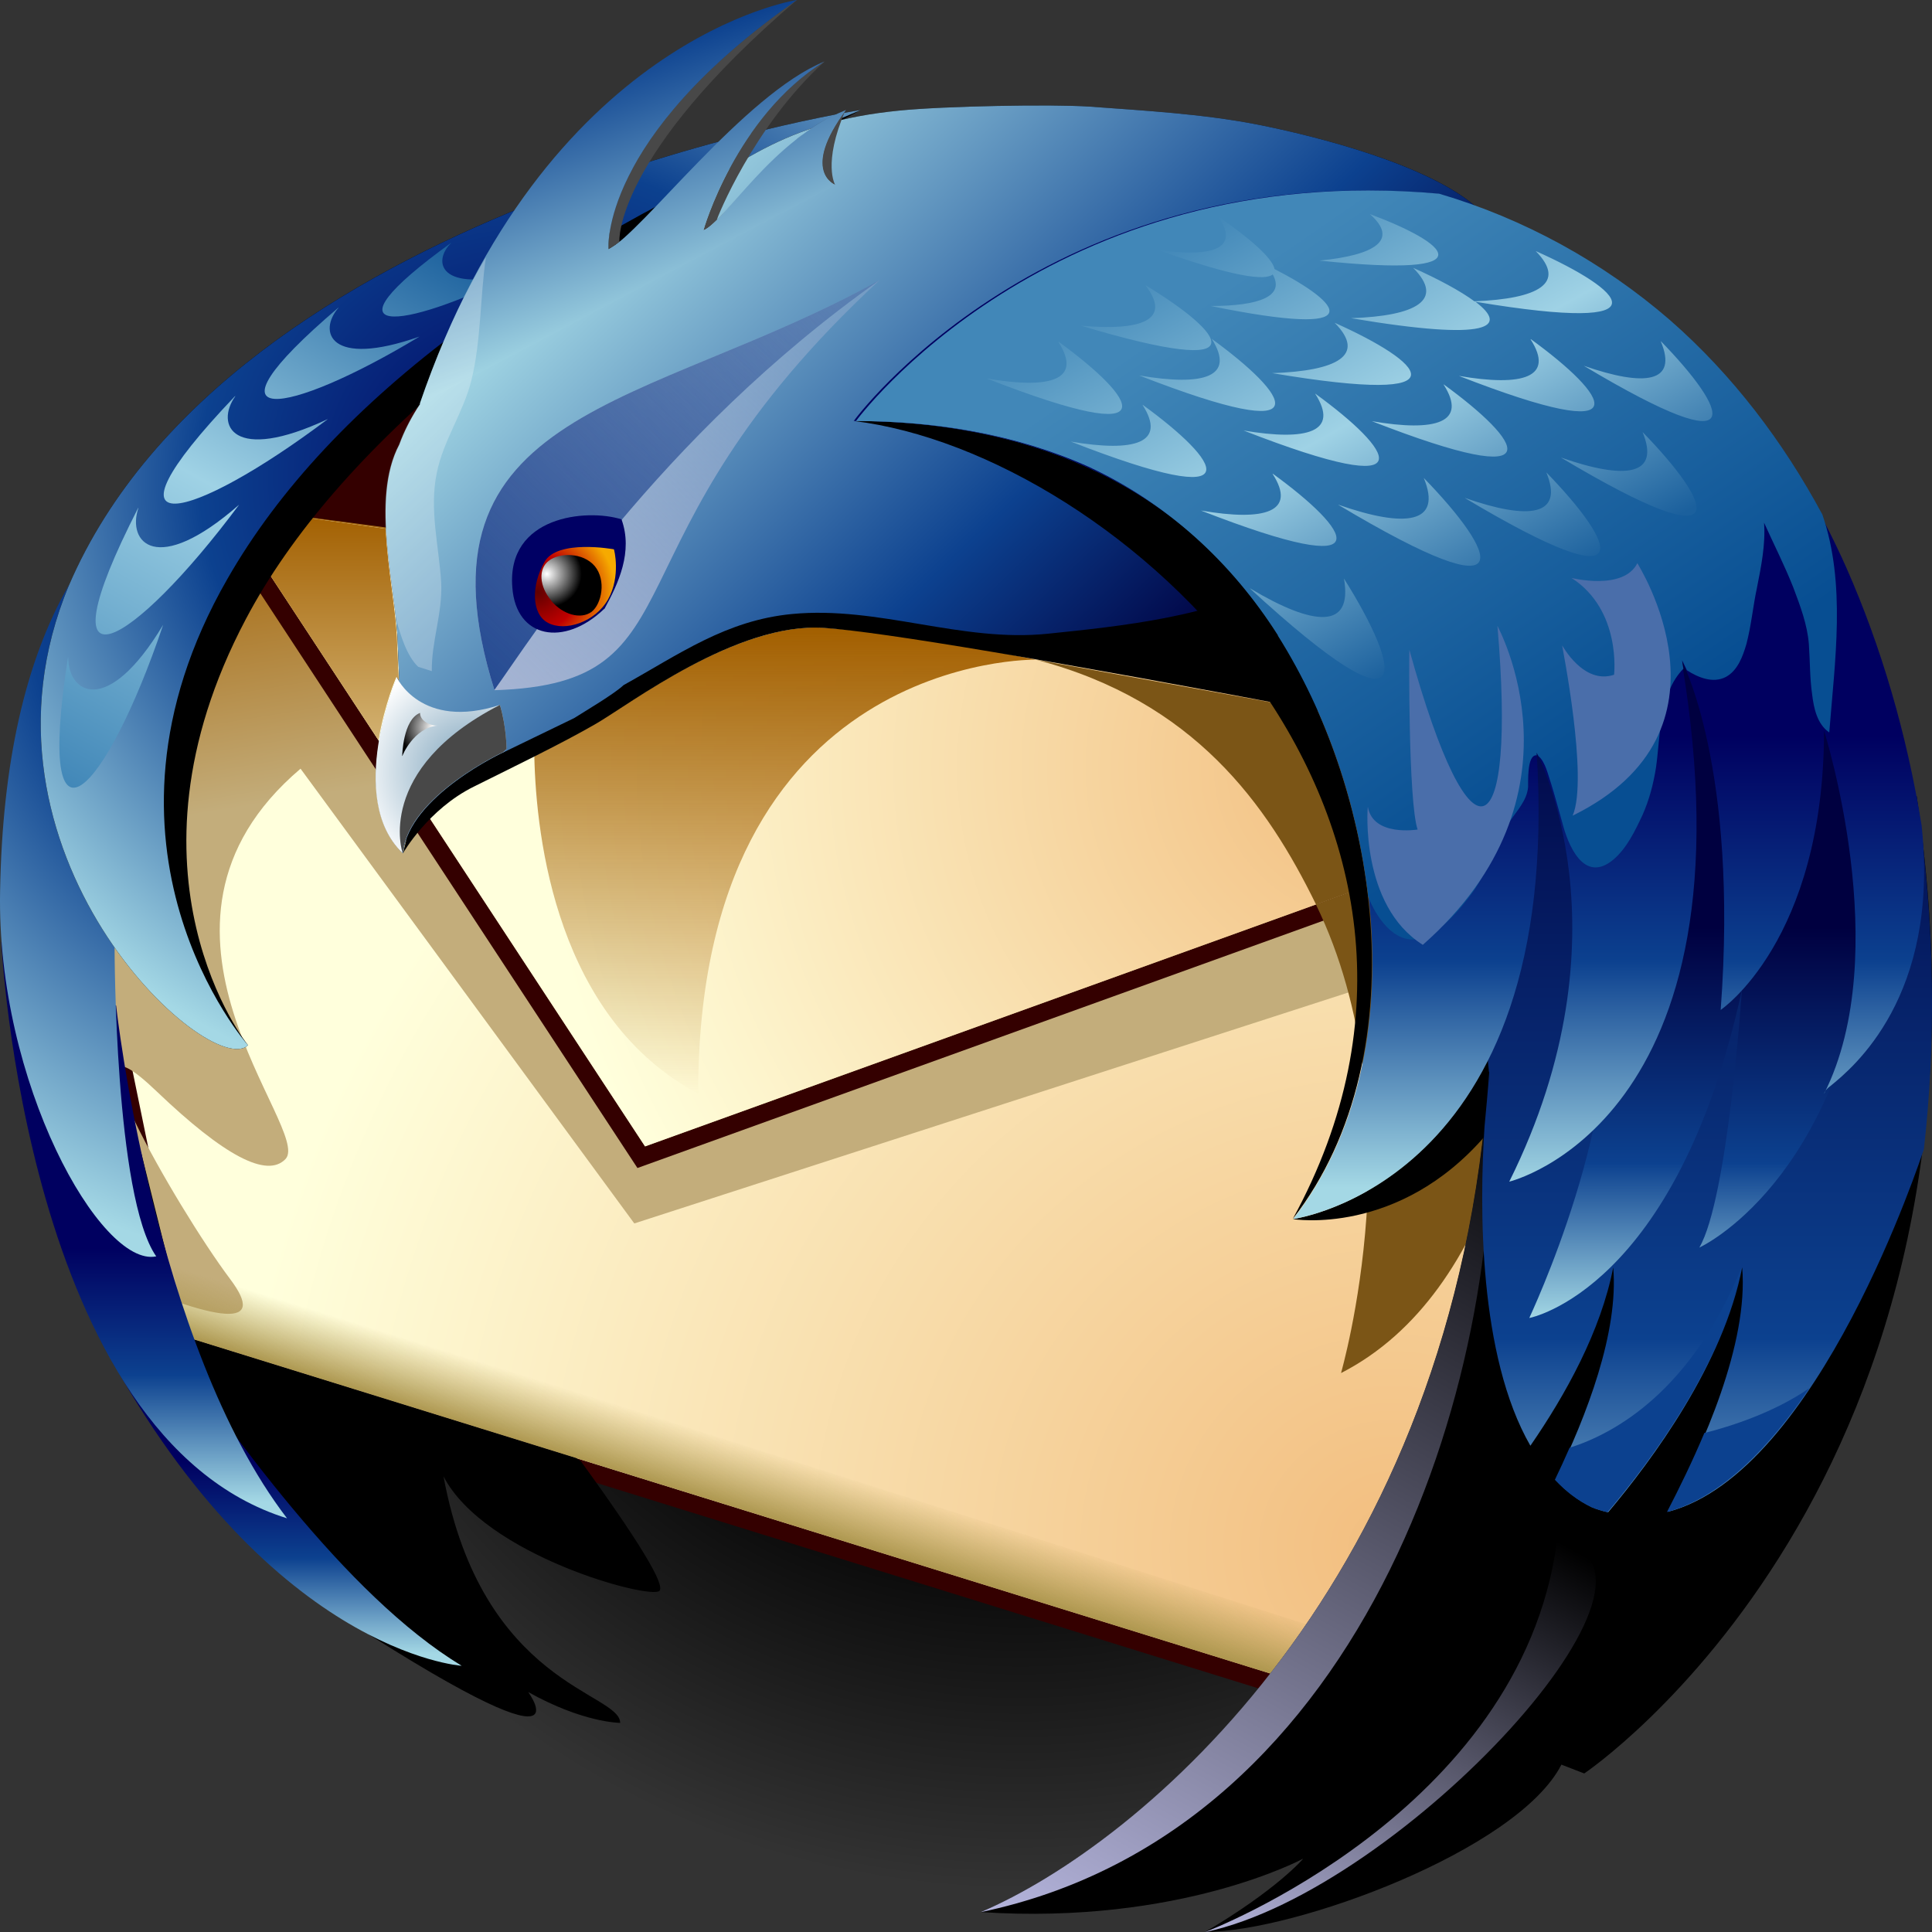 <?xml version="1.0" encoding="UTF-8" standalone="no"?>
<!-- Generator: libbsvg 0.5.0 - a native SVG-Library for BeOS -->

<svg
   xmlns:dc="http://purl.org/dc/elements/1.1/"
   xmlns:cc="http://creativecommons.org/ns#"
   xmlns:rdf="http://www.w3.org/1999/02/22-rdf-syntax-ns#"
   xmlns:svg="http://www.w3.org/2000/svg"
   xmlns="http://www.w3.org/2000/svg"
   xmlns:sodipodi="http://sodipodi.sourceforge.net/DTD/sodipodi-0.dtd"
   xmlns:inkscape="http://www.inkscape.org/namespaces/inkscape"
   width="16"
   height="16"
   id="svg2"
   sodipodi:version="0.32"
   inkscape:version="0.48.3.1 r9886"
   sodipodi:docname="thunderbird.svg"
   version="1.0"
   inkscape:output_extension="org.inkscape.output.svg.inkscape"
   inkscape:export-xdpi="960"
   inkscape:export-ydpi="960"
   sodipodi:modified="true">
  <rect width="100%" height="100%" fill="#333333" stroke="none"/>
  <defs
     id="defs254" />
  <sodipodi:namedview
     inkscape:window-height="1034"
     inkscape:window-width="1050"
     inkscape:pageshadow="2"
     inkscape:pageopacity="0.0"
     guidetolerance="10.0"
     gridtolerance="10.0"
     objecttolerance="10.0"
     borderopacity="1.0"
     bordercolor="#666666"
     pagecolor="#ffffff"
     id="base"
     width="48px"
     height="48px"
     inkscape:zoom="1"
     inkscape:cx="-9.2085053"
     inkscape:cy="-3.4164981"
     inkscape:window-x="0"
     inkscape:window-y="40"
     inkscape:current-layer="svg2"
     showgrid="false"
     fit-margin-top="0"
     fit-margin-left="0"
     fit-margin-right="0"
     fit-margin-bottom="0"
     inkscape:window-maximized="0" />
  <radialGradient
     id="XMLID_1_"
     gradientUnits="userSpaceOnUse"
     cx="111.25"
     cy="123.5"
     r="91"
     fx="111.25"
     fy="123.5"
     gradientTransform="matrix(0.076,0,0,0.073,-0.001,0)">
    <stop
       offset="0.00"
       style="stop-color:#000000;"
       id="stop5" />
    <stop
       offset="0.50"
       style="stop-color:#000000;"
       id="stop7" />
    <stop
       offset="1.00"
       style="stop-color:#000000; stop-opacity:0.00;"
       id="stop9" />
  </radialGradient>
  <radialGradient
     id="XMLID_2_"
     gradientUnits="userSpaceOnUse"
     cx="151.75"
     cy="175.67"
     r="126.3"
     fx="151.75"
     fy="175.67"
     gradientTransform="matrix(0.076,0,0,0.073,-0.001,0)">
    <stop
       offset="0.00"
       style="stop-color:#f2be7f;"
       id="stop12" />
    <stop
       offset="1.00"
       style="stop-color:#ffffdc;"
       id="stop14" />
  </radialGradient>
  <linearGradient
     id="XMLID_3_"
     gradientUnits="userSpaceOnUse"
     x1="100.13"
     y1="79.08"
     x2="94.45"
     y2="45.62"
     gradientTransform="matrix(0.076,0,0,0.073,-0.001,0)">
    <stop
       offset="0.00"
       style="stop-color:#c3ad7b;"
       id="stop17" />
    <stop
       offset="1.00"
       style="stop-color:#a25f00;"
       id="stop19" />
  </linearGradient>
  <radialGradient
     id="XMLID_4_"
     gradientUnits="userSpaceOnUse"
     cx="149.75"
     cy="87"
     r="90.87"
     fx="149.75"
     fy="87"
     gradientTransform="matrix(0.076,0,0,0.073,-0.001,0)">
    <stop
       offset="0.00"
       style="stop-color:#f2be7f;"
       id="stop22" />
    <stop
       offset="1.00"
       style="stop-color:#ffffdc;"
       id="stop24" />
  </radialGradient>
  <linearGradient
     id="XMLID_5_"
     gradientUnits="userSpaceOnUse"
     x1="80.16"
     y1="171.37"
     x2="82.47"
     y2="164.25"
     gradientTransform="matrix(0.076,0,0,0.073,-0.001,0)">
    <stop
       offset="0.00"
       style="stop-color:#aa944b;"
       id="stop27" />
    <stop
       offset="1.00"
       style="stop-color:#aa944b; stop-opacity:0.00;"
       id="stop29" />
  </linearGradient>
  <linearGradient
     id="XMLID_6_"
     gradientUnits="userSpaceOnUse"
     x1="34.92"
     y1="84.02"
     x2="34.92"
     y2="58.06"
     gradientTransform="matrix(0.076,0,0,0.073,-0.001,0)">
    <stop
       offset="0.01"
       style="stop-color:#d2b170;"
       id="stop32" />
    <stop
       offset="1.00"
       style="stop-color:#a25f00;"
       id="stop34" />
  </linearGradient>
  <linearGradient
     id="XMLID_7_"
     gradientUnits="userSpaceOnUse"
     x1="85.49"
     y1="124.25"
     x2="85.49"
     y2="71.33"
     gradientTransform="matrix(0.076,0,0,0.073,-0.001,0)">
    <stop
       offset="0.00"
       style="stop-color:#a25f00; stop-opacity:0.00;"
       id="stop37" />
    <stop
       offset="1.00"
       style="stop-color:#a25f00;"
       id="stop39" />
  </linearGradient>
  <linearGradient
     id="XMLID_8_"
     gradientUnits="userSpaceOnUse"
     x1="29.23"
     y1="187.64"
     x2="29.23"
     y2="165.83"
     gradientTransform="matrix(0.076,0,0,0.073,-0.001,0)">
    <stop
       offset="0.00"
       style="stop-color:#a4d8e5;"
       id="stop42" />
    <stop
       offset="0.50"
       style="stop-color:#0c418f;"
       id="stop44" />
    <stop
       offset="1.00"
       style="stop-color:#000060;"
       id="stop46" />
  </linearGradient>
  <linearGradient
     id="XMLID_9_"
     gradientUnits="userSpaceOnUse"
     x1="15.71"
     y1="170.38"
     x2="15.71"
     y2="141.59"
     gradientTransform="matrix(0.076,0,0,0.073,-0.001,0)">
    <stop
       offset="0.00"
       style="stop-color:#a4d8e5;"
       id="stop49" />
    <stop
       offset="0.50"
       style="stop-color:#0c418f;"
       id="stop51" />
    <stop
       offset="1.00"
       style="stop-color:#000060;"
       id="stop53" />
  </linearGradient>
  <radialGradient
     id="XMLID_10_"
     gradientUnits="userSpaceOnUse"
     cx="41.75"
     cy="67"
     r="77.83"
     fx="41.75"
     fy="67"
     gradientTransform="matrix(0.076,0,0,0.073,-0.001,0)">
    <stop
       offset="0.00"
       style="stop-color:#000060;"
       id="stop56" />
    <stop
       offset="0.50"
       style="stop-color:#0c418f;"
       id="stop58" />
    <stop
       offset="1.00"
       style="stop-color:#a4d8e5;"
       id="stop60" />
  </radialGradient>
  <radialGradient
     id="XMLID_11_"
     gradientUnits="userSpaceOnUse"
     cx="57.5"
     cy="54.25"
     r="71.42"
     fx="57.5"
     fy="54.25"
     gradientTransform="matrix(0.076,0,0,0.073,-0.001,0)">
    <stop
       offset="0.00"
       style="stop-color:#000060;"
       id="stop63" />
    <stop
       offset="0.50"
       style="stop-color:#0c418f;"
       id="stop65" />
    <stop
       offset="1.00"
       style="stop-color:#a4d8e5;"
       id="stop67" />
  </radialGradient>
  <linearGradient
     id="XMLID_12_"
     gradientUnits="userSpaceOnUse"
     x1="46.73"
     y1="25.34"
     x2="9.22"
     y2="90.3"
     gradientTransform="matrix(0.076,0,0,0.073,-0.001,0)">
    <stop
       offset="0.01"
       style="stop-color:#1b609d;"
       id="stop70" />
    <stop
       offset="0.50"
       style="stop-color:#9fd2e5;"
       id="stop72" />
    <stop
       offset="1.00"
       style="stop-color:#4187b8;"
       id="stop74" />
  </linearGradient>
  <linearGradient
     id="XMLID_13_"
     gradientUnits="userSpaceOnUse"
     x1="66.43"
     y1="24.35"
     x2="123.46"
     y2="81.38"
     gradientTransform="matrix(0.076,0,0,0.073,-0.001,0)">
    <stop
       offset="0.00"
       style="stop-color:#a4d8e5;"
       id="stop77" />
    <stop
       offset="0.67"
       style="stop-color:#0c418f;"
       id="stop79" />
    <stop
       offset="1.00"
       style="stop-color:#000040;"
       id="stop81" />
  </linearGradient>
  <linearGradient
     id="XMLID_14_"
     gradientUnits="userSpaceOnUse"
     x1="71.55"
     y1="36.5"
     x2="61.5"
     y2="8.88"
     gradientTransform="matrix(0.076,0,0,0.073,-0.001,0)">
    <stop
       offset="0.00"
       style="stop-color:#a4d8e5;"
       id="stop84" />
    <stop
       offset="1.00"
       style="stop-color:#0c418f;"
       id="stop86" />
  </linearGradient>
  <linearGradient
     id="XMLID_15_"
     gradientUnits="userSpaceOnUse"
     x1="115.05"
     y1="222.04"
     x2="170.24"
     y2="126.46"
     gradientTransform="matrix(0.076,0,0,0.073,-0.001,0)">
    <stop
       offset="0.01"
       style="stop-color:#b4b4dc;"
       id="stop89" />
    <stop
       offset="1.00"
       style="stop-color:#000000;"
       id="stop91" />
  </linearGradient>
  <linearGradient
     id="XMLID_16_"
     gradientUnits="userSpaceOnUse"
     x1="139.21"
     y1="224.1"
     x2="168.19"
     y2="173.9"
     gradientTransform="matrix(0.076,0,0,0.073,-0.001,0)">
    <stop
       offset="0.01"
       style="stop-color:#b4b4dc;"
       id="stop94" />
    <stop
       offset="1.00"
       style="stop-color:#000000;"
       id="stop96" />
  </linearGradient>
  <linearGradient
     id="XMLID_17_"
     gradientUnits="userSpaceOnUse"
     x1="185.79"
     y1="171.82"
     x2="185.79"
     y2="72.25"
     gradientTransform="matrix(0.076,0,0,0.073,-0.001,0)">
    <stop
       offset="0.00"
       style="stop-color:#6498c1;"
       id="stop99" />
    <stop
       offset="0.20"
       style="stop-color:#0c418f;"
       id="stop101" />
    <stop
       offset="1.00"
       style="stop-color:#000040;"
       id="stop103" />
  </linearGradient>
  <linearGradient
     id="XMLID_18_"
     gradientUnits="userSpaceOnUse"
     x1="185.2"
     y1="149.75"
     x2="185.2"
     y2="60.68"
     gradientTransform="matrix(0.076,0,0,0.073,-0.001,0)">
    <stop
       offset="0.00"
       style="stop-color:#a4d8e5;"
       id="stop106" />
    <stop
       offset="0.20"
       style="stop-color:#0c418f;"
       id="stop108" />
    <stop
       offset="0.50"
       style="stop-color:#000040;"
       id="stop110" />
  </linearGradient>
  <linearGradient
     id="XMLID_19_"
     gradientUnits="userSpaceOnUse"
     x1="151.2"
     y1="134.73"
     x2="151.2"
     y2="83.48"
     gradientTransform="matrix(0.076,0,0,0.073,-0.001,0)">
    <stop
       offset="0.00"
       style="stop-color:#a4d8e5;"
       id="stop113" />
    <stop
       offset="0.50"
       style="stop-color:#0c418f;"
       id="stop115" />
    <stop
       offset="1.00"
       style="stop-color:#000060;"
       id="stop117" />
  </linearGradient>
  <linearGradient
     id="XMLID_20_"
     gradientUnits="userSpaceOnUse"
     x1="132.09"
     y1="33.56"
     x2="171.09"
     y2="88.06"
     gradientTransform="matrix(0.076,0,0,0.073,-0.001,0)">
    <stop
       offset="0.00"
       style="stop-color:#4187b8;"
       id="stop120" />
    <stop
       offset="1.00"
       style="stop-color:#074e92;"
       id="stop122" />
  </linearGradient>
  <linearGradient
     id="XMLID_21_"
     gradientUnits="userSpaceOnUse"
     x1="162.21"
     y1="71.09"
     x2="134.68"
     y2="23.41"
     gradientTransform="matrix(0.076,0,0,0.073,-0.001,0)">
    <stop
       offset="0.01"
       style="stop-color:#1b609d;"
       id="stop125" />
    <stop
       offset="0.50"
       style="stop-color:#9fd2e5;"
       id="stop127" />
    <stop
       offset="1.00"
       style="stop-color:#4187b8;"
       id="stop129" />
  </linearGradient>
  <linearGradient
     id="XMLID_22_"
     gradientUnits="userSpaceOnUse"
     x1="50.32"
     y1="74.9"
     x2="94.57"
     y2="30.65"
     gradientTransform="matrix(0.076,0,0,0.073,-0.001,0)">
    <stop
       offset="0.00"
       style="stop-color:#a5b4d3;"
       id="stop132" />
    <stop
       offset="1.00"
       style="stop-color:#a5b4d3; stop-opacity:0.33;"
       id="stop134" />
  </linearGradient>
  <linearGradient
     id="XMLID_23_"
     gradientUnits="userSpaceOnUse"
     x1="48.16"
     y1="72.75"
     x2="92.41"
     y2="28.5"
     gradientTransform="matrix(0.076,0,0,0.073,-0.001,0)">
    <stop
       offset="0.00"
       style="stop-color:#264b92;"
       id="stop137" />
    <stop
       offset="1.00"
       style="stop-color:#264b92; stop-opacity:0.33;"
       id="stop139" />
  </linearGradient>
  <radialGradient
     id="eye_2_"
     gradientUnits="userSpaceOnUse"
     cx="58.58"
     cy="67.17"
     r="8.51"
     fx="58.58"
     fy="67.17"
     gradientTransform="matrix(0.076,0,0,0.073,-0.001,0)">
    <stop
       offset="0.00"
       style="stop-color:#600000;"
       id="stop142" />
    <stop
       offset="0.50"
       style="stop-color:#c00000;"
       id="stop144" />
    <stop
       offset="1.00"
       style="stop-color:#f6aa00;"
       id="stop146" />
  </radialGradient>
  <radialGradient
     id="pupil_1_"
     gradientUnits="userSpaceOnUse"
     cx="59.61"
     cy="65.11"
     r="3.8"
     fx="59.61"
     fy="65.11"
     gradientTransform="matrix(0.076,0,0,0.073,-0.001,0)">
    <stop
       offset="0.01"
       style="stop-color:#ffffff;"
       id="stop149" />
    <stop
       offset="1.00"
       style="stop-color:#000000;"
       id="stop151" />
  </radialGradient>
  <radialGradient
     id="XMLID_24_"
     gradientUnits="userSpaceOnUse"
     cx="51.5"
     cy="87.5"
     r="12.97"
     fx="51.5"
     fy="87.5"
     gradientTransform="matrix(0.076,0,0,0.073,-0.001,0)">
    <stop
       offset="0.00"
       style="stop-color:#769eb8;"
       id="stop154" />
    <stop
       offset="1.00"
       style="stop-color:#ffffff;"
       id="stop156" />
  </radialGradient>
  <radialGradient
     id="XMLID_25_"
     gradientUnits="userSpaceOnUse"
     cx="47.25"
     cy="82.5"
     r="3.78"
     fx="47.25"
     fy="82.5"
     gradientTransform="matrix(0.076,0,0,0.073,-0.001,0)">
    <stop
       offset="0.01"
       style="stop-color:#ffffff;"
       id="stop159" />
    <stop
       offset="1.00"
       style="stop-color:#000000;"
       id="stop161" />
  </radialGradient>
  <path
     d="m 15.382,9.002 c 0,3.664 -3.099,6.633 -6.919,6.633 -3.821,0 -6.923,-2.97 -6.923,-6.633 0,-3.664 3.099,-6.633 6.922,-6.633 3.823,0 6.921,2.97 6.921,6.633 z"
     id="path163"
     style="fill:url(#XMLID_1_);stroke:none"
     inkscape:connector-curvature="0" />
  <path
     d="M 2.331,3.774 0.387,6.159 1.419,11.188 10.91,14.134 13.181,10.438 12.515,4.899 5.228,1.677 2.385,3.709 2.331,3.774 z"
     id="path165"
     style="fill:#340000;stroke:none"
     inkscape:connector-curvature="0" />
  <path
     d="M 12.599,6.877 5.342,9.494 2.006,4.41 0.55,6.196 1.55,11.076 l 9.291,2.883 2.183,-3.554 -0.424,-3.528 z"
     id="path167"
     style="fill:url(#XMLID_2_);stroke:none"
     inkscape:connector-curvature="0" />
  <path
     d="M 5.253,10.132 2.489,6.366 C 0.943,7.678 2.591,9.354 2.365,9.598 2.212,9.76 1.857,9.573 1.298,9.039 0.461,8.237 1.45,9.986 1.907,10.594 2.211,10.999 1.848,10.975 0.817,10.521 L 0.512,5.759 1.862,4.191 15.293,5.977 11.338,8.164 5.253,10.132 z"
     id="path169"
     style="fill:url(#XMLID_3_);stroke:none"
     inkscape:connector-curvature="0" />
  <path
     d="M 14.944,6.032 5.342,9.494 1.862,4.191 1.733,4.269 5.279,9.673 14.998,6.168 14.944,6.032 z"
     id="path171"
     style="fill:#340000;stroke:none"
     inkscape:connector-curvature="0" />
  <path
     d="M 12.599,6.877 12.456,5.682 2.151,4.232 2.096,4.298 2.006,4.41 5.342,9.494 12.599,6.877 z"
     id="path173"
     style="fill:url(#XMLID_4_);stroke:none"
     inkscape:connector-curvature="0" />
  <path
     d="m 1.55,11.076 9.291,2.883 0.257,-0.419 -9.673,-3.077 0.126,0.613 z"
     id="path175"
     style="fill:url(#XMLID_5_);stroke:none"
     inkscape:connector-curvature="0" />
  <path
     d="m 12.601,5.613 -0.145,0.069 0.144,1.195 -1.702,0.614 c 0.84,1.724 0.206,3.88 0.208,3.88 1.301,-0.667 1.642,-2.58 1.705,-4.035 l -0.21,-1.722 z"
     id="path177"
     style="fill:#7b5516;stroke:none"
     inkscape:connector-curvature="0" />
  <path
     d="m 8.578,5.463 c 1.313,0.343 1.917,1.201 2.321,2.028 L 12.6,6.877 12.456,5.682 11.098,5.491 11.008,5.904 8.578,5.463 z"
     id="path179"
     style="fill:#7b5516;stroke:none"
     inkscape:connector-curvature="0" />
  <path
     d="m 3.193,4.379 -1.042,-0.147 -0.055,0.066 -0.091,0.112 1.125,1.714 0.006,-7.29e-4 c 0.049,-0.289 0.145,-0.517 0.148,-0.517 0.002,0 0.005,0.014 0.019,0.036 L 3.289,5.326 C 3.283,5.068 3.21,4.717 3.195,4.379 l -0.002,0 z"
     id="path181"
     style="fill:url(#XMLID_6_);stroke:none"
     inkscape:connector-curvature="0" />
  <path
     d="m 8.578,5.463 c 0,0 -1.031,-0.215 -1.751,-0.264 C 6.107,5.151 5.209,5.832 4.926,5.995 4.775,6.082 4.605,6.17 4.425,6.262 4.44,6.948 4.613,8.436 5.782,9.057 5.779,5.412 8.578,5.463 8.58,5.463 l -0.002,0 z"
     id="path183"
     style="fill:url(#XMLID_7_);stroke:none"
     inkscape:connector-curvature="0" />
  <path
     d="M 4.771,12.075 1.55,11.076 1.168,9.542 0.493,9.33 c 0,0 0.704,2.114 1.958,3.812 2.543,1.698 1.921,0.871 1.924,0.871 0.455,0.255 0.759,0.255 0.761,0.255 -0.002,-0.255 -1.142,-0.31 -1.463,-2.041 0.341,0.656 1.71,1.021 1.788,0.948 0.05,-0.049 -0.167,-0.407 -0.651,-1.075 l -0.039,-0.025 z"
     id="path185"
     style="fill:#000000;stroke:none"
     inkscape:connector-curvature="0" />
  <path
     d="m 3.821,13.795 c 0,0 -1.624,-0.106 -3.006,-2.732 -0.816,-2.717 1.077,1.563 3.008,2.732 l -0.002,0 z"
     id="path187"
     style="fill:url(#XMLID_8_);stroke:none"
     inkscape:connector-curvature="0" />
  <path
     d="m 0.011,7.802 c 0,0 0.196,4.097 2.366,4.772 C 1.273,11.134 0.96,8.328 0.962,8.328 L 0.011,7.802 z"
     id="path189"
     style="fill:url(#XMLID_9_);stroke:none"
     inkscape:connector-curvature="0" />
  <path
     d="M 1.292,10.405 C 0.835,10.497 -0.03,8.966 7.8202669e-4,7.38 0.019,6.323 0.208,5.479 0.569,4.847 l 0.38,3.007 c 0,0 0,2.059 0.345,2.551 l -0.002,0 z"
     id="path191"
     style="fill:url(#XMLID_10_);stroke:none"
     inkscape:connector-curvature="0" />
  <path
     d="m 7.129,0.911 c 0,0 -5.21,0.802 -6.558,3.936 -0.924,2.214 1.168,4.11 1.483,3.809 -0.002,0 -1.136,-1.415 -0.018,-3.529 C 2.78,3.718 4.477,2.313 7.129,0.911 z"
     id="path193"
     style="fill:#000000;stroke:none"
     inkscape:connector-curvature="0" />
  <path
     d="m 7.129,0.911 c 0,0 -5.21,0.802 -6.558,3.936 -0.924,2.214 1.168,4.11 1.483,3.809 -0.002,0 -1.447,-1.64 -0.17,-3.863 C 2.733,3.311 4.481,2.017 7.129,0.911 z"
     id="path195"
     style="fill:url(#XMLID_11_);stroke:none"
     inkscape:connector-curvature="0" />
  <path
     d="M 0.563,5.443 C 0.284,7.229 0.884,6.56 1.351,5.175 0.886,5.947 0.563,5.74 0.565,5.443 l -0.002,0 z M 1.144,4.207 C 0.314,5.829 1.097,5.366 1.98,4.18 1.293,4.781 1.05,4.49 1.146,4.207 l -0.002,0 z M 2.802,2.548 C 1.594,3.577 2.372,3.453 3.475,2.787 2.725,3.051 2.632,2.744 2.804,2.548 l -0.002,0 z M 1.946,3.281 C 0.738,4.547 1.581,4.325 2.716,3.47 1.922,3.843 1.781,3.516 1.949,3.281 l -0.002,0 z M 4.293,2.257 C 3.636,2.433 3.577,2.165 3.739,2.009 2.631,2.808 3.305,2.753 4.295,2.257 l -0.002,0 z"
     id="path197"
     style="fill:url(#XMLID_12_);stroke:none"
     inkscape:connector-curvature="0" />
  <path
     d="M 12.234,1.722 C 11.839,1.367 10.921,1.131 10.401,1.029 9.953,0.943 9.476,0.916 9.024,0.883 8.712,0.862 7.824,0.878 7.446,0.916 6.494,1.01 6.113,1.347 5.347,1.866 4.645,2.339 3.612,2.854 3.307,3.682 3.065,4.141 3.283,4.874 3.294,5.326 l 0.013,0.318 c -0.014,-0.023 -0.021,-0.036 -0.019,-0.036 0.002,0 -0.423,1.005 0.049,1.458 0.005,-0.041 0.014,-0.081 0.031,-0.12 L 3.338,7.065 c 0,0 0.206,-0.362 0.585,-0.55 0.379,-0.189 0.726,-0.356 1.009,-0.519 0.283,-0.163 1.17,-0.844 1.892,-0.796 0.482,0.033 1.876,0.268 4.183,0.705 L 11.249,4.787 10.813,4.471 c 0.046,-0.117 0.082,-0.242 0.15,-0.348 0.166,-0.273 0.186,-0.512 0.183,-0.824 0.385,-0.087 0.816,-0.239 1.068,-0.553 0.214,-0.274 0.318,-0.758 0.023,-1.025 l -0.002,0 z"
     id="path199"
     style="fill:#000000;stroke:none"
     inkscape:connector-curvature="0" />
  <path
     d="M 12.234,1.722 C 11.839,1.367 10.921,1.131 10.401,1.029 9.953,0.943 9.476,0.916 9.024,0.883 8.712,0.862 7.824,0.878 7.446,0.916 6.494,1.01 6.113,1.347 5.347,1.866 4.645,2.339 3.612,2.854 3.307,3.682 3.065,4.141 3.283,4.874 3.294,5.326 l 0.013,0.318 c -0.014,-0.023 -0.021,-0.036 -0.019,-0.036 0.002,0 -0.423,1.005 0.049,1.458 C 3.389,6.591 4.174,6.227 4.177,6.227 L 4.755,5.947 C 4.844,5.89 5.086,5.748 5.164,5.674 5.625,5.418 6.013,5.137 6.559,5.085 c 0.72,-0.069 1.402,0.238 2.121,0.163 0.589,-0.061 1.394,-0.141 1.906,-0.454 0.24,-0.148 0.247,-0.448 0.386,-0.671 0.166,-0.273 0.186,-0.512 0.183,-0.824 0.385,-0.087 0.816,-0.239 1.068,-0.553 0.205,-0.274 0.309,-0.758 0.014,-1.025 l -0.002,0 z"
     id="path201"
     style="fill:url(#XMLID_13_);stroke:none"
     inkscape:connector-curvature="0" />
  <path
     d="M 6.825,0.51 C 6.742,0.544 6.658,0.59 6.575,0.647 6.659,0.59 6.744,0.543 6.827,0.51 l -0.002,0 z m 0,0 C 6.092,0.966 5.823,1.908 5.825,1.908 5.9,1.877 6.01,1.743 6.159,1.579 c -0.089,0.098 -0.165,0.187 -0.225,0.247 0.004,-0.018 0.302,-0.776 0.894,-1.316 l -0.002,0 z M 6.597,0 c -1.635,1.145 -1.56,2.064 -1.558,2.064 0.024,-0.012 0.054,-0.033 0.091,-0.061 C 5.127,2.002 5.084,1.295 6.599,0 l -0.002,0 z m 0.405,0.911 c -0.377,0.51 -0.088,0.62 -0.086,0.62 0.002,0 -0.107,-0.17 0.086,-0.62 z M 6.6,1.149 C 6.721,1.055 6.855,0.97 7.004,0.911 c -0.156,0.062 -0.289,0.146 -0.402,0.238 -0.002,0 -0.002,0 0,0 l -0.002,0 z"
     id="path203"
     style="fill:#484848;stroke:none"
     inkscape:connector-curvature="0" />
  <path
     d="M 3.475,3.347 C 4.511,0.315 6.597,0 6.599,0 4.962,1.145 5.038,2.064 5.04,2.064 5.308,1.935 6.165,0.778 6.827,0.51 6.094,0.966 5.824,1.908 5.826,1.908 6.008,1.835 6.389,1.158 7.006,0.911 6.628,1.421 6.916,1.531 6.918,1.531 L 3.475,3.347 z"
     id="path205"
     style="fill:url(#XMLID_14_);stroke:none"
     inkscape:connector-curvature="0" />
  <path
     d="M 15.87,6.595 12.548,5.267 12.263,8.346 c 0.037,0.199 0.061,0.414 0.077,0.641 -0.004,-0.038 -0.006,-0.074 -0.007,-0.112 -0.276,4.233 -2.896,6.401 -4.211,6.96 1.653,0.109 2.668,-0.442 2.67,-0.442 0.002,0 -0.221,0.259 -0.811,0.606 0.742,0 2.586,-0.674 2.95,-1.385 l 0.189,0.073 c -7.6e-4,0 3.593,-2.405 2.753,-8.093 l -0.002,0 z"
     id="path207"
     style="fill:#000000;stroke:none"
     inkscape:connector-curvature="0" />
  <path
     d="m 12.33,8.876 c -0.275,4.233 -2.895,6.401 -4.21,6.96 3.243,-0.676 4.394,-4.567 4.212,-6.96 l -0.002,0 z"
     id="path209"
     style="fill:url(#XMLID_15_);stroke:none"
     inkscape:connector-curvature="0" />
  <path
     d="m 9.981,16 c 0,0 2.605,-0.984 2.912,-3.226 C 14.108,12.938 11.617,15.654 9.984,16 l -0.002,0 z"
     id="path211"
     style="fill:url(#XMLID_16_);stroke:none"
     inkscape:connector-curvature="0" />
  <path
     d="M 10.439,5.048 C 9.591,3.861 8.286,3.486 7.068,3.486 c 2.21,0.268 5.461,3.274 3.638,6.609 1.078,-1.387 0.71,-3.677 -0.265,-5.048 l -0.002,0 z"
     id="path213"
     style="fill:#000000;stroke:none"
     inkscape:connector-curvature="0" />
  <path
     d="m 12.34,8.738 c -0.591,1.222 -1.636,1.358 -1.634,1.358 0.002,0 0.873,0.146 1.596,-0.692 0.103,-0.121 0.107,-0.354 0.04,-0.666 l -0.002,0 z"
     id="path215"
     style="fill:#000000;stroke:none"
     inkscape:connector-curvature="0" />
  <path
     d="M 15.87,6.595 12.548,5.267 12.263,8.346 c 0.03,0.167 0.052,0.346 0.068,0.533 -7.61e-4,-0.002 -7.61e-4,-0.003 0.002,-0.003 0.002,0.037 0.004,0.074 0.008,0.112 -0.004,-0.036 -0.007,-0.072 -0.008,-0.108 -0.011,0.154 -0.025,0.305 -0.039,0.453 -0.043,0.663 -0.049,1.894 0.38,2.64 0.291,-0.422 0.584,-0.949 0.686,-1.477 0.046,0.536 -0.219,1.225 -0.478,1.759 0.086,0.093 0.186,0.171 0.302,0.227 0.043,0.018 0.087,0.031 0.134,0.042 0.364,-0.432 0.956,-1.23 1.11,-2.028 0.053,0.63 -0.321,1.472 -0.614,2.024 1.249,-0.327 2.1,-2.953 2.118,-3 -0.002,-7.29e-4 -0.002,-7.29e-4 7.61e-4,-0.002 0.097,-0.858 0.1,-1.83 -0.06,-2.925 l -0.002,0 z"
     id="path217"
     style="fill:url(#XMLID_17_);stroke:none"
     inkscape:connector-curvature="0" />
  <path
     d="m 14.115,11.867 c -0.1,0.238 -0.211,0.464 -0.31,0.655 0.45,-0.119 0.85,-0.537 1.178,-1.025 -0.296,0.204 -0.656,0.317 -0.866,0.37 l -0.002,0 z"
     id="path219"
     style="fill:#0c418f;stroke:none"
     inkscape:connector-curvature="0" />
  <path
     d="m 12.999,11.989 c -0.04,0.092 -0.082,0.182 -0.122,0.266 0.087,0.093 0.186,0.171 0.302,0.227 0.043,0.018 0.087,0.031 0.134,0.042 0.364,-0.432 0.956,-1.23 1.11,-2.028 -0.417,1.024 -1.047,1.374 -1.422,1.493 l -0.002,0 z"
     id="path221"
     style="fill:#0c418f;stroke:none"
     inkscape:connector-curvature="0" />
  <path
     d="m 13.271,8.036 c 0.209,1.166 -0.608,2.879 -0.606,2.879 0.002,0 1.222,-0.23 1.761,-2.72 0,0 -0.115,1.73 -0.353,2.137 -0.002,0 1.177,-0.528 1.427,-2.679 C 15.749,5.503 14.129,4.191 13.616,4.446 13.273,4.617 13.158,5.813 13.271,8.036 z"
     id="path223"
     style="fill:url(#XMLID_18_);stroke:none"
     inkscape:connector-curvature="0" />
  <path
     d="m 15.913,6.844 c 0,-7.29e-4 0,-7.29e-4 0.002,-0.002 C 15.792,6.079 15.579,5.354 15.291,4.702 14.551,3.038 13.322,2.023 11.9,1.604 8.666,1.312 7.068,3.486 7.071,3.486 c 1.218,0 2.524,0.375 3.373,1.561 0.977,1.371 1.344,3.661 0.266,5.048 -0.002,0 2.242,-0.292 2.016,-3.863 -0.002,0 0.797,1.494 -0.227,3.554 -0.002,0 2.071,-0.492 1.427,-4.319 -0.002,0 0.474,0.875 0.324,2.897 -0.002,0 0.854,-0.57 0.856,-2.314 -0.002,0 0.588,1.841 7.61e-4,3.007 -0.002,0 0.008,-0.032 0.053,-0.064 0.183,-0.149 0.903,-0.738 0.755,-2.149 l -0.002,0 z"
     id="path225"
     style="fill:url(#XMLID_19_);stroke:none"
     inkscape:connector-curvature="0" />
  <path
     d="m 10.582,5.263 c 0.411,0.654 0.661,1.406 0.749,2.163 0.059,0.155 0.214,0.402 0.427,0.346 0.175,-0.048 0.334,-0.241 0.437,-0.381 0.131,-0.182 0.183,-0.402 0.308,-0.587 0.059,-0.091 0.141,-0.171 0.152,-0.284 0.002,-0.039 -0.012,-0.273 0.072,-0.265 -0.002,-0.008 -0.002,-0.015 -7.6e-4,-0.023 -0.002,0 0.004,0.011 0.015,0.03 0.058,0.048 0.08,0.16 0.104,0.227 0.033,0.106 0.062,0.213 0.092,0.32 0.046,0.184 0.178,0.515 0.424,0.31 0.112,-0.095 0.181,-0.241 0.242,-0.371 0.056,-0.127 0.089,-0.254 0.111,-0.391 0.037,-0.259 0.025,-0.614 0.227,-0.819 -0.005,-0.024 -0.009,-0.048 -0.011,-0.072 -0.002,0 0.014,0.028 0.04,0.085 0.09,0.058 0.215,0.112 0.323,0.055 0.098,-0.053 0.141,-0.173 0.17,-0.273 0.04,-0.152 0.054,-0.311 0.087,-0.465 0.035,-0.177 0.072,-0.359 0.059,-0.539 0.081,0.179 0.169,0.352 0.242,0.536 0.057,0.152 0.116,0.306 0.129,0.469 0.01,0.138 0.007,0.278 0.027,0.416 0.013,0.11 0.04,0.246 0.142,0.316 C 15.195,5.476 15.29,4.836 15.092,4.261 14.769,3.661 14.35,3.105 13.829,2.65 13.278,2.173 12.625,1.812 11.918,1.604 8.684,1.312 7.087,3.487 7.089,3.487 c 0.657,0 1.323,0.109 1.925,0.378 0.649,0.3 1.186,0.792 1.57,1.398 l -0.002,0 z"
     id="path227"
     style="fill:url(#XMLID_20_);stroke:none"
     inkscape:connector-curvature="0" />
  <path
     d="m 9.487,2.364 c 0.218,0.284 -0.028,0.379 -0.536,0.333 1.524,0.456 1.174,0.053 0.539,-0.333 l -0.002,0 z m 1.439,-0.206 c 1.435,0.15 1.052,-0.149 0.419,-0.385 0.243,0.215 0.042,0.34 -0.417,0.385 l -0.002,0 z m 1.029,1.026 c 0.202,0.316 -0.065,0.395 -0.594,0.304 1.557,0.607 1.228,0.155 0.596,-0.304 l -0.002,0 z m 0.72,-0.375 c 0.203,0.316 -0.064,0.395 -0.593,0.304 1.557,0.607 1.228,0.155 0.596,-0.304 l -0.002,0 z M 9.436,3.11 c 1.559,0.607 1.23,0.155 0.599,-0.304 0.2,0.316 -0.067,0.394 -0.596,0.304 l -0.003,0 z m 1.456,0.151 c 0.202,0.316 -0.065,0.394 -0.594,0.304 1.557,0.607 1.228,0.155 0.596,-0.304 l -0.002,0 z m 1.318,-0.766 c -0.115,-0.085 -0.299,-0.184 -0.507,-0.277 0.266,0.268 0.022,0.399 -0.515,0.417 1.167,0.197 1.302,0.069 1.031,-0.136 1.635,0.273 1.214,-0.101 0.499,-0.42 0.26,0.265 0.022,0.396 -0.506,0.416 l -0.002,0 z m -1.675,0.595 c 1.658,0.279 1.236,-0.096 0.518,-0.417 0.265,0.268 0.021,0.399 -0.516,0.417 l -0.002,0 z m 0.004,-0.819 c 0.105,0.182 -0.109,0.263 -0.513,0.263 1.352,0.276 1.086,-0.02 0.529,-0.306 -0.016,-0.091 -0.214,-0.262 -0.465,-0.434 0.181,0.265 -0.046,0.34 -0.501,0.276 0.616,0.22 0.889,0.259 0.953,0.201 l -0.002,0 z m 2.389,1.519 c 1.5,0.896 1.244,0.372 0.675,-0.212 0.149,0.362 -0.142,0.397 -0.673,0.212 l -0.002,0 z m -0.797,0.334 c 1.5,0.896 1.243,0.372 0.675,-0.212 0.148,0.362 -0.143,0.397 -0.673,0.212 l -0.002,0 z M 8.764,2.83 C 8.968,3.146 8.701,3.226 8.171,3.134 9.728,3.742 9.399,3.29 8.767,2.83 l -0.002,0 z m 4.99,-0.003 c 0.144,0.344 -0.133,0.378 -0.638,0.202 1.426,0.853 1.181,0.354 0.64,-0.202 l -0.002,0 z m -2.672,1.353 c 1.574,0.941 1.305,0.391 0.709,-0.222 0.156,0.379 -0.15,0.417 -0.707,0.222 l -0.002,0 z M 9.462,3.353 C 9.664,3.669 9.397,3.747 8.868,3.657 10.425,4.264 10.096,3.812 9.464,3.353 l -0.002,0 z m 1.077,0.571 c 0.203,0.316 -0.064,0.395 -0.593,0.304 1.557,0.607 1.228,0.155 0.596,-0.304 l -0.002,0 z m -0.188,0.949 c 1.406,1.293 1.253,0.672 0.779,-0.082 0.075,0.424 -0.248,0.398 -0.777,0.082 l -0.002,0 z"
     id="path229"
     style="fill:url(#XMLID_21_);stroke:none"
     inkscape:connector-curvature="0" />
  <path
     d="M 11.782,7.824 C 11.262,7.496 11.325,6.682 11.328,6.682 c 0.043,0.249 0.41,0.188 0.412,0.188 -0.078,-0.231 -0.071,-1.488 -0.068,-1.488 0.518,1.871 0.887,1.639 0.729,-0.2 -0.005,0 0.788,1.403 -0.617,2.642 l -0.002,0 z"
     id="path231"
     style="fill:#4a6eaa;stroke:none"
     inkscape:connector-curvature="0" />
  <path
     d="m 13.024,6.755 c 0.133,-0.31 -0.089,-1.41 -0.087,-1.41 0.002,0 0.176,0.328 0.43,0.243 0,0 0.063,-0.535 -0.353,-0.802 -0.002,0 0.43,0.109 0.546,-0.122 -0.004,0 0.896,1.385 -0.534,2.09 l -0.002,0 z"
     id="path233"
     style="fill:#4a6eaa;stroke:none"
     inkscape:connector-curvature="0" />
  <path
     d="M 4.093,5.716 C 5.861,5.662 4.923,4.507 7.284,2.32 5.361,3.39 3.358,3.365 4.095,5.716 l -0.002,0 z"
     id="path235"
     style="fill:url(#XMLID_22_);stroke:none"
     inkscape:connector-curvature="0" />
  <path
     d="M 4.093,5.716 C 4.404,5.285 5.456,3.608 7.284,2.32 5.361,3.39 3.358,3.365 4.095,5.716 l -0.002,0 z"
     id="path237"
     style="fill:url(#XMLID_23_);stroke:none"
     inkscape:connector-curvature="0" />
  <path
     d="M 5.004,5.042 C 4.672,5.361 4.274,5.286 4.243,4.866 4.194,4.273 4.858,4.21 5.147,4.301 5.244,4.57 5.121,4.832 5.006,5.042"
     id="path239"
     style="fill:#000064;stroke:none"
     inkscape:connector-curvature="0" />
  <path
     d="M 5.036,4.963 C 4.929,5.154 4.678,5.232 4.54,5.159 4.399,5.087 4.399,4.846 4.509,4.654 4.615,4.463 5.082,4.549 5.084,4.549 c 0.002,0 0.059,0.223 -0.048,0.414 z"
     id="path241"
     style="fill:url(#eye_2_);stroke:none"
     inkscape:connector-curvature="0" />
  <path
     d="m 4.564,4.974 c 0.097,0.117 0.246,0.158 0.335,0.093 0.084,-0.066 0.123,-0.261 0.027,-0.378 -0.099,-0.117 -0.296,-0.112 -0.38,-0.046 -0.09,0.066 -0.081,0.214 0.02,0.331 l -0.002,0 z"
     id="path243"
     style="fill:url(#pupil_1_);stroke:none"
     inkscape:connector-curvature="0" />
  <path
     d="m 4.195,6.202 c 0,0 0,-0.182 -0.055,-0.364 C 3.485,6.05 3.283,5.607 3.285,5.607 c 0.002,0 -0.424,1.005 0.049,1.458 0.051,-0.474 0.837,-0.838 0.839,-0.838"
     id="path245"
     style="fill:url(#XMLID_24_);stroke:none"
     inkscape:connector-curvature="0" />
  <path
     d="m 4.169,6.227 0.026,-0.025 c 0,0 0,-0.182 -0.055,-0.364 C 3.099,6.372 3.333,7.065 3.335,7.065 3.383,6.591 4.169,6.227 4.171,6.227 l -0.002,0 z"
     id="path247"
     style="fill:#484848;stroke:none"
     inkscape:connector-curvature="0" />
  <path
     d="m 3.331,6.26 c 0,0 0.005,-0.301 0.148,-0.356 -0.002,0.059 0.071,0.105 0.145,0.105 -0.199,0.019 -0.294,0.251 -0.291,0.251 l -0.002,0 z"
     id="path249"
     style="fill:url(#XMLID_25_);stroke:none"
     inkscape:connector-curvature="0" />
  <path
     d="m 3.475,3.347 0.002,-7.29e-4 C 3.406,3.452 3.346,3.563 3.304,3.682 3.096,4.075 3.226,4.67 3.277,5.116 c 0.043,0.157 0.094,0.318 0.186,0.406 l 0.113,0.036 C 3.573,5.31 3.665,5.079 3.654,4.829 3.636,4.526 3.554,4.222 3.617,3.918 3.67,3.65 3.836,3.419 3.903,3.153 3.985,2.823 3.975,2.467 4.024,2.131 3.819,2.478 3.634,2.879 3.477,3.347"
     id="path251"
     style="fill:#ffffff;fill-opacity:0.25;stroke:none"
     inkscape:connector-curvature="0" />
</svg>

